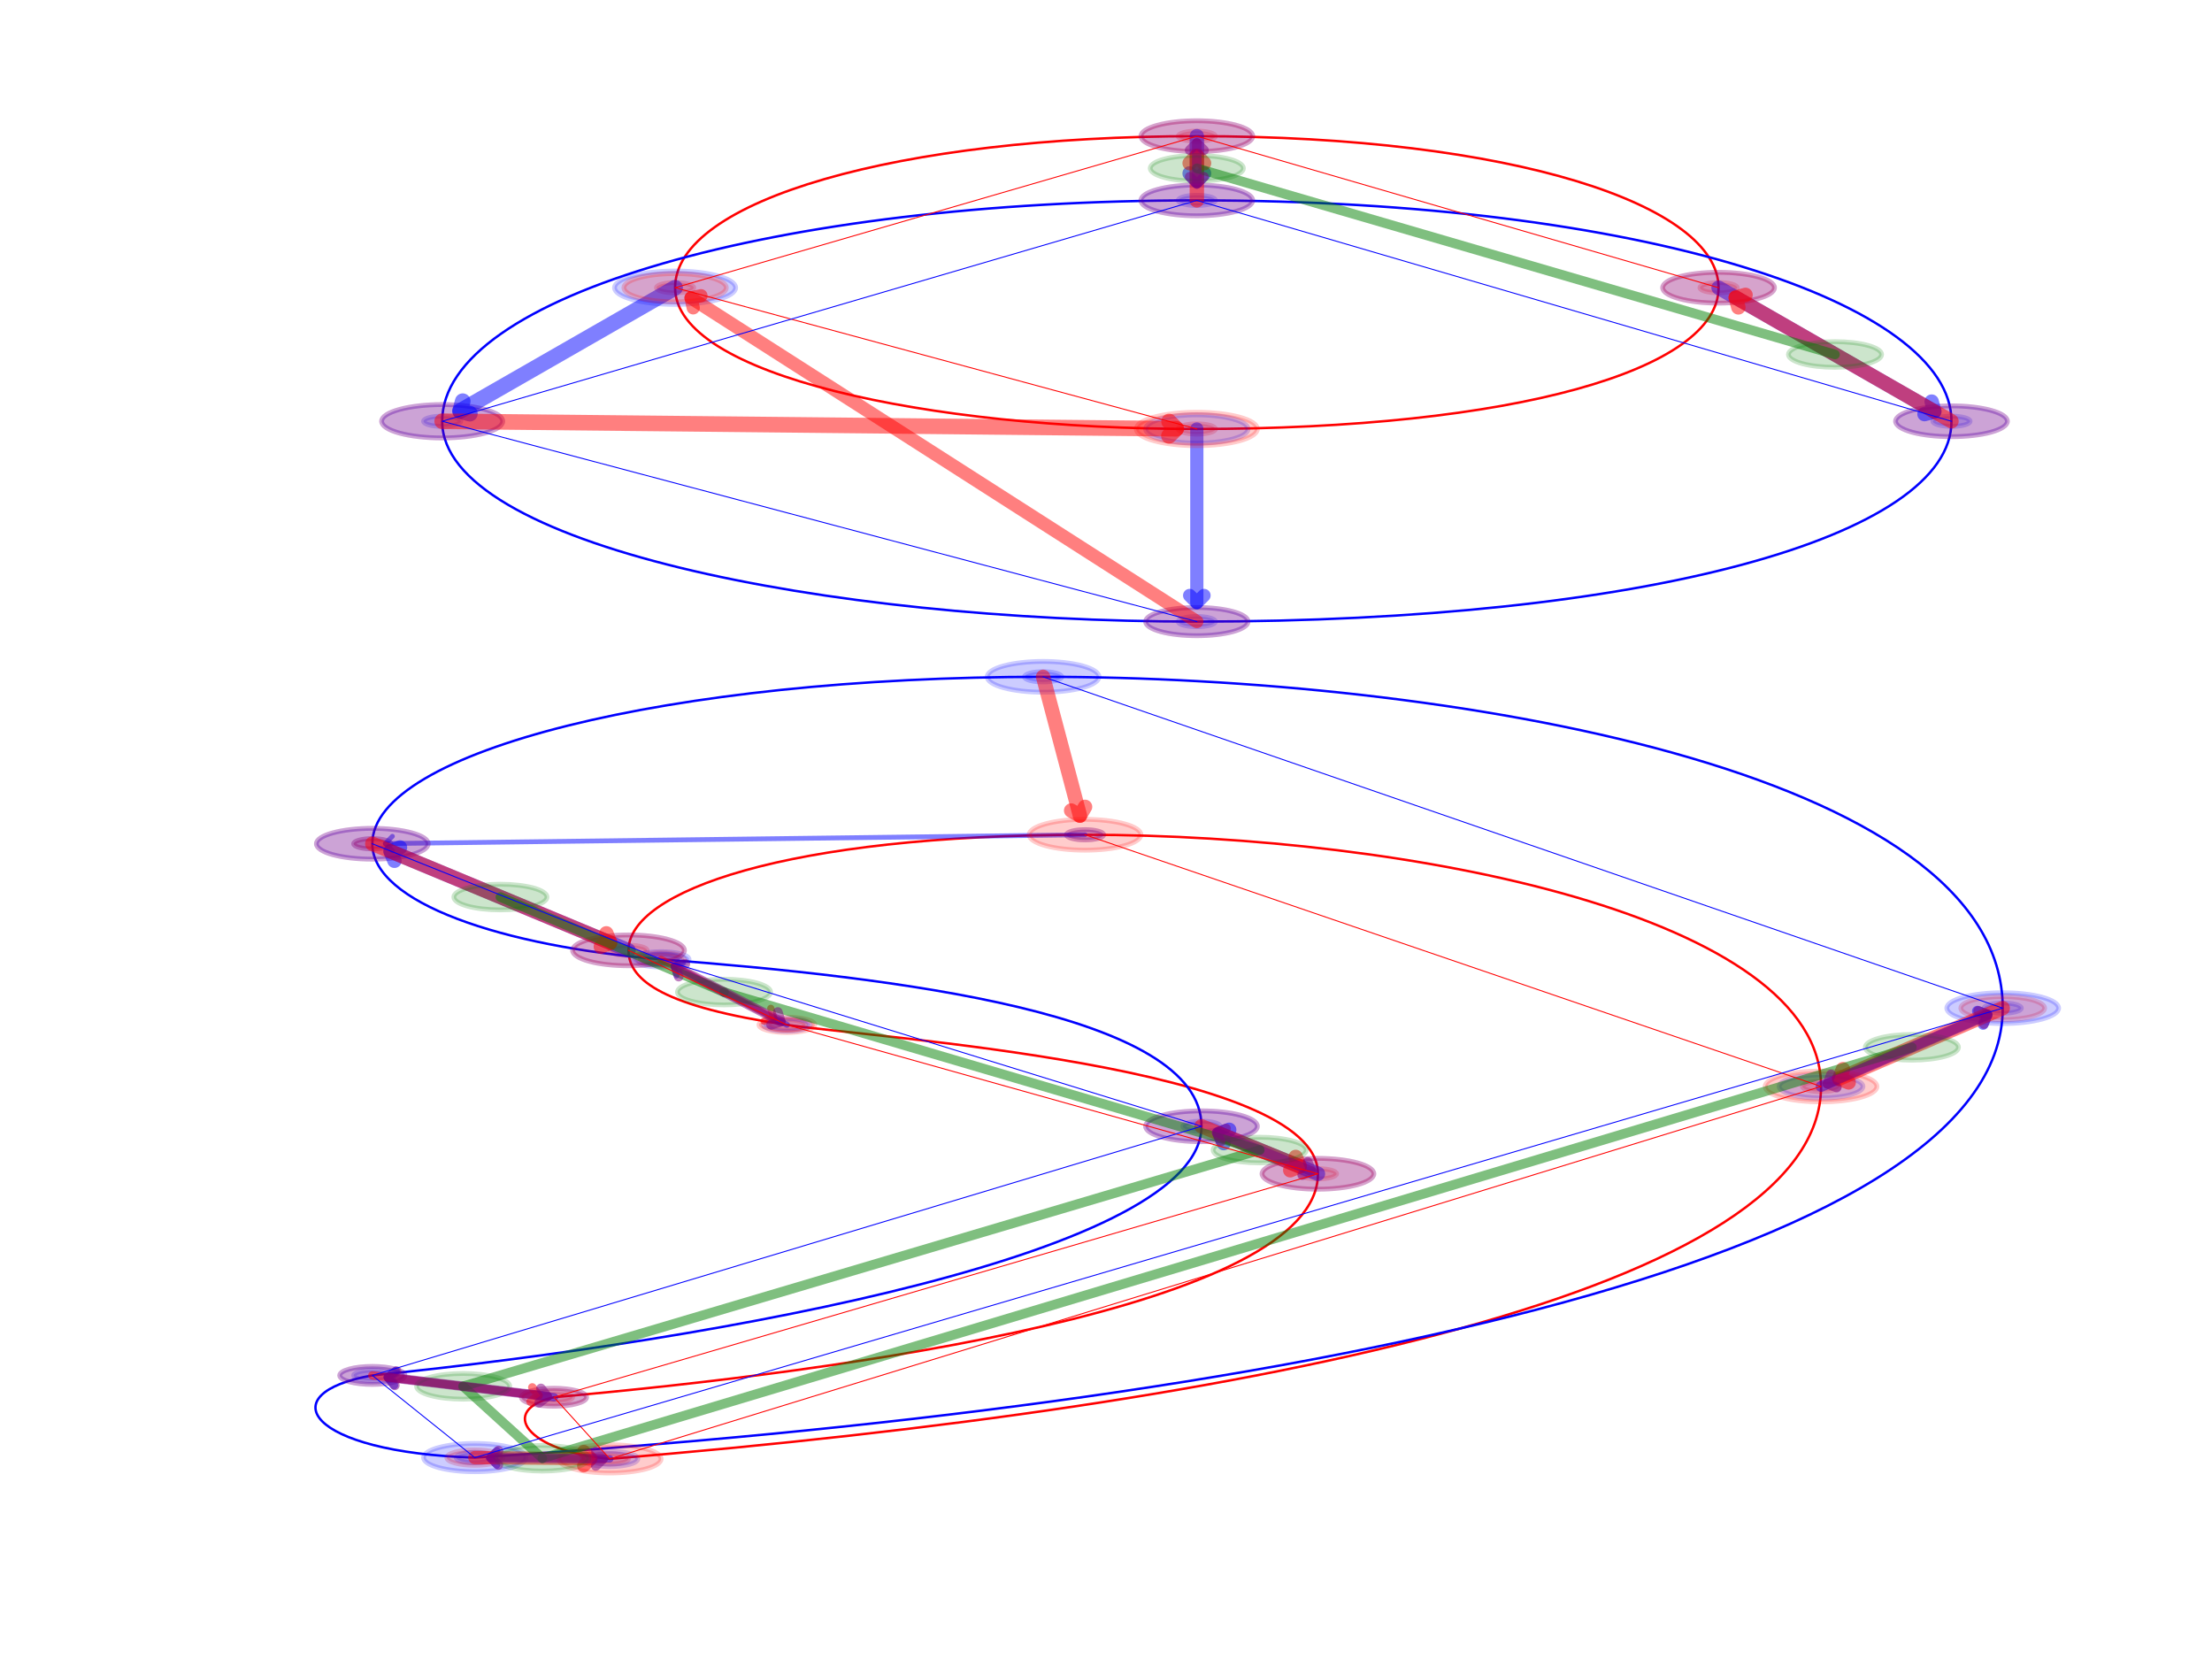 <?xml version="1.0" encoding="utf-8" standalone="no"?>
<!DOCTYPE svg PUBLIC "-//W3C//DTD SVG 1.1//EN"
  "http://www.w3.org/Graphics/SVG/1.1/DTD/svg11.dtd">
<!-- Created with matplotlib (http://matplotlib.org/) -->
<svg height="345.6pt" version="1.1" viewBox="0 0 460.8 345.6" width="460.8pt" xmlns="http://www.w3.org/2000/svg" xmlns:xlink="http://www.w3.org/1999/xlink">
 <defs>
  <style type="text/css">
*{stroke-linecap:butt;stroke-linejoin:round;}
  </style>
 </defs>
 <g id="figure_1">
  <g id="patch_1">
   <path d="M 0 345.6 
L 460.8 345.6 
L 460.8 0 
L 0 0 
z
" style="fill:#ffffff;"/>
  </g>
  <g id="axes_1">
   <g id="patch_2">
    <path clip-path="url(#p48e9688dd1)" d="M 226.031 174.968 
C 227.061 174.968 228.048 174.855 228.776 174.654 
C 229.504 174.454 229.913 174.181 229.913 173.898 
C 229.913 173.614 229.504 173.342 228.776 173.141 
C 228.048 172.94 227.061 172.828 226.031 172.828 
C 225.002 172.828 224.014 172.94 223.286 173.141 
C 222.558 173.342 222.149 173.614 222.149 173.898 
C 222.149 174.181 222.558 174.454 223.286 174.654 
C 224.014 174.855 225.002 174.968 226.031 174.968 
z
" style="fill:#ff0000;opacity:0.2;stroke:#ff0000;stroke-linejoin:miter;"/>
   </g>
   <g id="patch_3">
    <path clip-path="url(#p48e9688dd1)" d="M 379.357 227.401 
C 380.386 227.401 381.374 227.288 382.102 227.088 
C 382.829 226.887 383.238 226.615 383.238 226.331 
C 383.238 226.047 382.829 225.775 382.102 225.574 
C 381.374 225.374 380.386 225.261 379.357 225.261 
C 378.327 225.261 377.34 225.374 376.612 225.574 
C 375.884 225.775 375.475 226.047 375.475 226.331 
C 375.475 226.615 375.884 226.887 376.612 227.088 
C 377.34 227.288 378.327 227.401 379.357 227.401 
z
" style="fill:#ff0000;opacity:0.2;stroke:#ff0000;stroke-linejoin:miter;"/>
   </g>
   <g id="patch_4">
    <path clip-path="url(#p48e9688dd1)" d="M 127.049 304.981 
C 128.078 304.981 129.066 304.869 129.793 304.668 
C 130.521 304.467 130.93 304.195 130.93 303.911 
C 130.93 303.627 130.521 303.355 129.793 303.155 
C 129.066 302.954 128.078 302.841 127.049 302.841 
C 126.019 302.841 125.032 302.954 124.304 303.155 
C 123.576 303.355 123.167 303.627 123.167 303.911 
C 123.167 304.195 123.576 304.467 124.304 304.668 
C 125.032 304.869 126.019 304.981 127.049 304.981 
z
" style="fill:#ff0000;opacity:0.2;stroke:#ff0000;stroke-linejoin:miter;"/>
   </g>
   <g id="patch_5">
    <path clip-path="url(#p48e9688dd1)" d="M 115.404 292.14 
C 116.433 292.14 117.421 292.028 118.148 291.827 
C 118.876 291.626 119.285 291.354 119.285 291.07 
C 119.285 290.787 118.876 290.514 118.148 290.314 
C 117.421 290.113 116.433 290 115.404 290 
C 114.374 290 113.387 290.113 112.659 290.314 
C 111.931 290.514 111.522 290.787 111.522 291.07 
C 111.522 291.354 111.931 291.626 112.659 291.827 
C 113.387 292.028 114.374 292.14 115.404 292.14 
z
" style="fill:#ff0000;opacity:0.2;stroke:#ff0000;stroke-linejoin:miter;"/>
   </g>
   <g id="patch_6">
    <path clip-path="url(#p48e9688dd1)" d="M 274.552 245.592 
C 275.581 245.592 276.569 245.48 277.297 245.279 
C 278.025 245.078 278.434 244.806 278.434 244.522 
C 278.434 244.239 278.025 243.966 277.297 243.766 
C 276.569 243.565 275.581 243.452 274.552 243.452 
C 273.522 243.452 272.535 243.565 271.807 243.766 
C 271.079 243.966 270.67 244.239 270.67 244.522 
C 270.67 244.806 271.079 245.078 271.807 245.279 
C 272.535 245.48 273.522 245.592 274.552 245.592 
z
" style="fill:#ff0000;opacity:0.2;stroke:#ff0000;stroke-linejoin:miter;"/>
   </g>
   <g id="patch_7">
    <path clip-path="url(#p48e9688dd1)" d="M 163.925 214.56 
C 164.954 214.56 165.941 214.448 166.669 214.247 
C 167.397 214.046 167.806 213.774 167.806 213.49 
C 167.806 213.206 167.397 212.934 166.669 212.734 
C 165.941 212.533 164.954 212.42 163.925 212.42 
C 162.895 212.42 161.908 212.533 161.18 212.734 
C 160.452 212.934 160.043 213.206 160.043 213.49 
C 160.043 213.774 160.452 214.046 161.18 214.247 
C 161.908 214.448 162.895 214.56 163.925 214.56 
z
" style="fill:#ff0000;opacity:0.2;stroke:#ff0000;stroke-linejoin:miter;"/>
   </g>
   <g id="patch_8">
    <path clip-path="url(#p48e9688dd1)" d="M 130.93 199.044 
C 131.96 199.044 132.947 198.932 133.675 198.731 
C 134.403 198.53 134.812 198.258 134.812 197.974 
C 134.812 197.69 134.403 197.418 133.675 197.218 
C 132.947 197.017 131.96 196.904 130.93 196.904 
C 129.901 196.904 128.914 197.017 128.186 197.218 
C 127.458 197.418 127.049 197.69 127.049 197.974 
C 127.049 198.258 127.458 198.53 128.186 198.731 
C 128.914 198.932 129.901 199.044 130.93 199.044 
z
" style="fill:#ff0000;opacity:0.2;stroke:#ff0000;stroke-linejoin:miter;"/>
   </g>
   <g id="patch_9">
    <path clip-path="url(#p48e9688dd1)" d="M 217.297 142.063 
C 218.327 142.063 219.314 141.95 220.042 141.75 
C 220.77 141.549 221.179 141.277 221.179 140.993 
C 221.179 140.709 220.77 140.437 220.042 140.236 
C 219.314 140.036 218.327 139.923 217.297 139.923 
C 216.268 139.923 215.281 140.036 214.553 140.236 
C 213.825 140.437 213.416 140.709 213.416 140.993 
C 213.416 141.277 213.825 141.549 214.553 141.75 
C 215.281 141.95 216.268 142.063 217.297 142.063 
z
" style="fill:#0000ff;opacity:0.2;stroke:#0000ff;stroke-linejoin:miter;"/>
   </g>
   <g id="patch_10">
    <path clip-path="url(#p48e9688dd1)" d="M 417.203 211.083 
C 418.232 211.083 419.22 210.97 419.948 210.769 
C 420.676 210.568 421.085 210.296 421.085 210.012 
C 421.085 209.729 420.676 209.457 419.948 209.256 
C 419.22 209.055 418.232 208.942 417.203 208.942 
C 416.174 208.942 415.186 209.055 414.458 209.256 
C 413.73 209.457 413.321 209.729 413.321 210.012 
C 413.321 210.296 413.73 210.568 414.458 210.769 
C 415.186 210.97 416.174 211.083 417.203 211.083 
z
" style="fill:#0000ff;opacity:0.2;stroke:#0000ff;stroke-linejoin:miter;"/>
   </g>
   <g id="patch_11">
    <path clip-path="url(#p48e9688dd1)" d="M 98.907 304.714 
C 99.936 304.714 100.923 304.601 101.651 304.4 
C 102.379 304.2 102.788 303.928 102.788 303.644 
C 102.788 303.36 102.379 303.088 101.651 302.887 
C 100.923 302.686 99.936 302.574 98.907 302.574 
C 97.877 302.574 96.89 302.686 96.162 302.887 
C 95.434 303.088 95.025 303.36 95.025 303.644 
C 95.025 303.928 95.434 304.2 96.162 304.4 
C 96.89 304.601 97.877 304.714 98.907 304.714 
z
" style="fill:#0000ff;opacity:0.2;stroke:#0000ff;stroke-linejoin:miter;"/>
   </g>
   <g id="patch_12">
    <path clip-path="url(#p48e9688dd1)" d="M 77.558 287.593 
C 78.587 287.593 79.574 287.48 80.302 287.279 
C 81.03 287.079 81.439 286.806 81.439 286.523 
C 81.439 286.239 81.03 285.967 80.302 285.766 
C 79.574 285.565 78.587 285.453 77.558 285.453 
C 76.528 285.453 75.541 285.565 74.813 285.766 
C 74.085 285.967 73.676 286.239 73.676 286.523 
C 73.676 286.806 74.085 287.079 74.813 287.279 
C 75.541 287.48 76.528 287.593 77.558 287.593 
z
" style="fill:#0000ff;opacity:0.2;stroke:#0000ff;stroke-linejoin:miter;"/>
   </g>
   <g id="patch_13">
    <path clip-path="url(#p48e9688dd1)" d="M 250.292 235.694 
C 251.321 235.694 252.308 235.581 253.036 235.381 
C 253.764 235.18 254.173 234.908 254.173 234.624 
C 254.173 234.34 253.764 234.068 253.036 233.867 
C 252.308 233.667 251.321 233.554 250.292 233.554 
C 249.262 233.554 248.275 233.667 247.547 233.867 
C 246.819 234.068 246.41 234.34 246.41 234.624 
C 246.41 234.908 246.819 235.18 247.547 235.381 
C 248.275 235.581 249.262 235.694 250.292 235.694 
z
" style="fill:#0000ff;opacity:0.2;stroke:#0000ff;stroke-linejoin:miter;"/>
   </g>
   <g id="patch_14">
    <path clip-path="url(#p48e9688dd1)" d="M 137.723 200.917 
C 138.753 200.917 139.74 200.804 140.468 200.603 
C 141.196 200.403 141.605 200.131 141.605 199.847 
C 141.605 199.563 141.196 199.291 140.468 199.09 
C 139.74 198.889 138.753 198.777 137.723 198.777 
C 136.694 198.777 135.706 198.889 134.979 199.09 
C 134.251 199.291 133.842 199.563 133.842 199.847 
C 133.842 200.131 134.251 200.403 134.979 200.603 
C 135.706 200.804 136.694 200.917 137.723 200.917 
z
" style="fill:#0000ff;opacity:0.2;stroke:#0000ff;stroke-linejoin:miter;"/>
   </g>
   <g id="patch_15">
    <path clip-path="url(#p48e9688dd1)" d="M 77.558 176.84 
C 78.587 176.84 79.574 176.728 80.302 176.527 
C 81.03 176.326 81.439 176.054 81.439 175.77 
C 81.439 175.486 81.03 175.214 80.302 175.014 
C 79.574 174.813 78.587 174.7 77.558 174.7 
C 76.528 174.7 75.541 174.813 74.813 175.014 
C 74.085 175.214 73.676 175.486 73.676 175.77 
C 73.676 176.054 74.085 176.326 74.813 176.527 
C 75.541 176.728 76.528 176.84 77.558 176.84 
z
" style="fill:#0000ff;opacity:0.2;stroke:#0000ff;stroke-linejoin:miter;"/>
   </g>
   <g id="patch_16">
    <path clip-path="url(#p48e9688dd1)" d="M 226.031 173.898 
C 293.96 173.898 379.357 191.019 379.357 226.331 
C 379.357 268.599 262.907 292.675 127.049 303.911 
C 109.581 302.306 103.759 293.746 115.404 291.07 
C 175.569 285.72 274.552 272.344 274.552 244.522 
C 274.552 222.051 181.392 216.165 163.925 213.49 
C 138.694 209.745 130.93 204.395 130.93 197.974 
C 130.93 185.668 163.925 173.898 226.031 173.898 
" style="fill:none;stroke:#ff0000;stroke-linejoin:miter;stroke-width:0.5;"/>
   </g>
   <g id="patch_17">
    <path clip-path="url(#p48e9688dd1)" d="M 217.297 140.993 
C 300.753 140.993 417.203 160.254 417.203 210.012 
C 417.203 262.981 265.818 292.943 98.907 303.644 
C 63.972 302.574 56.208 290.268 77.558 286.523 
C 151.309 279.032 250.292 260.841 250.292 234.624 
C 250.292 211.083 186.244 203.592 137.723 199.847 
C 104.729 197.172 77.558 188.076 77.558 175.77 
C 77.558 156.509 139.664 140.993 217.297 140.993 
" style="fill:none;stroke:#0000ff;stroke-linejoin:miter;stroke-width:0.5;"/>
   </g>
   <g id="patch_18">
    <path clip-path="url(#p48e9688dd1)" d="M 226.031 174.968 
C 227.061 174.968 228.048 174.855 228.776 174.654 
C 229.504 174.454 229.913 174.181 229.913 173.898 
C 229.913 173.614 229.504 173.342 228.776 173.141 
C 228.048 172.94 227.061 172.828 226.031 172.828 
C 225.002 172.828 224.014 172.94 223.286 173.141 
C 222.558 173.342 222.149 173.614 222.149 173.898 
C 222.149 174.181 222.558 174.454 223.286 174.654 
C 224.014 174.855 225.002 174.968 226.031 174.968 
z
" style="fill:#0000ff;opacity:0.2;stroke:#0000ff;stroke-linejoin:miter;"/>
   </g>
   <g id="patch_19">
    <path clip-path="url(#p48e9688dd1)" d="M 77.558 176.84 
C 78.587 176.84 79.574 176.728 80.302 176.527 
C 81.03 176.326 81.439 176.054 81.439 175.77 
C 81.439 175.486 81.03 175.214 80.302 175.014 
C 79.574 174.813 78.587 174.7 77.558 174.7 
C 76.528 174.7 75.541 174.813 74.813 175.014 
C 74.085 175.214 73.676 175.486 73.676 175.77 
C 73.676 176.054 74.085 176.326 74.813 176.527 
C 75.541 176.728 76.528 176.84 77.558 176.84 
z
" style="fill:#ff0000;opacity:0.2;stroke:#ff0000;stroke-linejoin:miter;"/>
   </g>
   <g id="patch_20">
    <path d="M 226.031 173.898 
Q 152.793 174.821 80.263 175.736 
" style="fill:none;opacity:0.5;stroke:#0000ff;stroke-linecap:round;"/>
    <path d="M 81.782 177.217 
L 80.263 175.736 
L 81.744 174.217 
" style="fill:none;opacity:0.5;stroke:#0000ff;stroke-linecap:round;"/>
   </g>
   <g id="patch_21">
    <path clip-path="url(#p48e9688dd1)" d="M 379.357 228.739 
C 381.673 228.739 383.895 228.485 385.533 228.034 
C 387.17 227.582 388.091 226.97 388.091 226.331 
C 388.091 225.693 387.17 225.08 385.533 224.629 
C 383.895 224.177 381.673 223.923 379.357 223.923 
C 377.041 223.923 374.819 224.177 373.181 224.629 
C 371.543 225.08 370.623 225.693 370.623 226.331 
C 370.623 226.97 371.543 227.582 373.181 228.034 
C 374.819 228.485 377.041 228.739 379.357 228.739 
z
" style="fill:#0000ff;opacity:0.2;stroke:#0000ff;stroke-linejoin:miter;"/>
   </g>
   <g id="patch_22">
    <path clip-path="url(#p48e9688dd1)" d="M 417.203 212.42 
C 419.519 212.42 421.741 212.166 423.379 211.715 
C 425.017 211.263 425.937 210.651 425.937 210.012 
C 425.937 209.374 425.017 208.762 423.379 208.31 
C 421.741 207.859 419.519 207.605 417.203 207.605 
C 414.887 207.605 412.665 207.859 411.027 208.31 
C 409.39 208.762 408.469 209.374 408.469 210.012 
C 408.469 210.651 409.39 211.263 411.027 211.715 
C 412.665 212.166 414.887 212.42 417.203 212.42 
z
" style="fill:#ff0000;opacity:0.2;stroke:#ff0000;stroke-linejoin:miter;"/>
   </g>
   <g id="patch_23">
    <path d="M 379.357 226.331 
Q 397.362 218.568 413.906 211.434 
" style="fill:none;opacity:0.5;stroke:#0000ff;stroke-linecap:round;stroke-width:2.25;"/>
    <path d="M 411.934 210.651 
L 413.906 211.434 
L 413.122 213.406 
" style="fill:none;opacity:0.5;stroke:#0000ff;stroke-linecap:round;stroke-width:2.25;"/>
   </g>
   <g id="patch_24">
    <path clip-path="url(#p48e9688dd1)" d="M 127.049 305.516 
C 128.593 305.516 130.074 305.347 131.166 305.046 
C 132.258 304.745 132.871 304.337 132.871 303.911 
C 132.871 303.486 132.258 303.077 131.166 302.776 
C 130.074 302.475 128.593 302.306 127.049 302.306 
C 125.505 302.306 124.023 302.475 122.932 302.776 
C 121.84 303.077 121.226 303.486 121.226 303.911 
C 121.226 304.337 121.84 304.745 122.932 305.046 
C 124.023 305.347 125.505 305.516 127.049 305.516 
z
" style="fill:#0000ff;opacity:0.2;stroke:#0000ff;stroke-linejoin:miter;"/>
   </g>
   <g id="patch_25">
    <path clip-path="url(#p48e9688dd1)" d="M 98.907 305.249 
C 100.451 305.249 101.932 305.08 103.024 304.779 
C 104.116 304.478 104.729 304.069 104.729 303.644 
C 104.729 303.218 104.116 302.81 103.024 302.509 
C 101.932 302.208 100.451 302.039 98.907 302.039 
C 97.363 302.039 95.881 302.208 94.79 302.509 
C 93.698 302.81 93.084 303.218 93.084 303.644 
C 93.084 304.069 93.698 304.478 94.79 304.779 
C 95.881 305.08 97.363 305.249 98.907 305.249 
z
" style="fill:#ff0000;opacity:0.2;stroke:#ff0000;stroke-linejoin:miter;"/>
   </g>
   <g id="patch_26">
    <path d="M 127.049 303.911 
Q 113.979 303.787 101.97 303.673 
" style="fill:none;opacity:0.5;stroke:#0000ff;stroke-linecap:round;stroke-width:1.5;"/>
    <path d="M 103.456 305.187 
L 101.97 303.673 
L 103.484 302.187 
" style="fill:none;opacity:0.5;stroke:#0000ff;stroke-linecap:round;stroke-width:1.5;"/>
   </g>
   <g id="patch_27">
    <path clip-path="url(#p48e9688dd1)" d="M 115.404 292.943 
C 117.205 292.943 118.933 292.746 120.207 292.395 
C 121.481 292.043 122.197 291.567 122.197 291.07 
C 122.197 290.574 121.481 290.097 120.207 289.746 
C 118.933 289.395 117.205 289.198 115.404 289.198 
C 113.602 289.198 111.874 289.395 110.6 289.746 
C 109.327 290.097 108.611 290.574 108.611 291.07 
C 108.611 291.567 109.327 292.043 110.6 292.395 
C 111.874 292.746 113.602 292.943 115.404 292.943 
z
" style="fill:#0000ff;opacity:0.2;stroke:#0000ff;stroke-linejoin:miter;"/>
   </g>
   <g id="patch_28">
    <path clip-path="url(#p48e9688dd1)" d="M 77.558 288.395 
C 79.359 288.395 81.087 288.198 82.361 287.847 
C 83.635 287.496 84.35 287.019 84.35 286.523 
C 84.35 286.026 83.635 285.55 82.361 285.198 
C 81.087 284.847 79.359 284.65 77.558 284.65 
C 75.756 284.65 74.028 284.847 72.754 285.198 
C 71.48 285.55 70.765 286.026 70.765 286.523 
C 70.765 287.019 71.48 287.496 72.754 287.847 
C 74.028 288.198 75.756 288.395 77.558 288.395 
z
" style="fill:#ff0000;opacity:0.2;stroke:#ff0000;stroke-linejoin:miter;"/>
   </g>
   <g id="patch_29">
    <path d="M 115.404 291.07 
Q 97.472 288.916 80.768 286.908 
" style="fill:none;opacity:0.5;stroke:#0000ff;stroke-linecap:round;stroke-width:1.75;"/>
    <path d="M 82.078 288.577 
L 80.768 286.908 
L 82.436 285.598 
" style="fill:none;opacity:0.5;stroke:#0000ff;stroke-linecap:round;stroke-width:1.75;"/>
   </g>
   <g id="patch_30">
    <path clip-path="url(#p48e9688dd1)" d="M 274.552 247.733 
C 277.64 247.733 280.602 247.394 282.786 246.792 
C 284.97 246.19 286.197 245.374 286.197 244.522 
C 286.197 243.671 284.97 242.854 282.786 242.252 
C 280.602 241.65 277.64 241.312 274.552 241.312 
C 271.464 241.312 268.501 241.65 266.318 242.252 
C 264.134 242.854 262.907 243.671 262.907 244.522 
C 262.907 245.374 264.134 246.19 266.318 246.792 
C 268.501 247.394 271.464 247.733 274.552 247.733 
z
" style="fill:#0000ff;opacity:0.2;stroke:#0000ff;stroke-linejoin:miter;"/>
   </g>
   <g id="patch_31">
    <path clip-path="url(#p48e9688dd1)" d="M 250.292 237.834 
C 253.38 237.834 256.342 237.496 258.526 236.894 
C 260.71 236.292 261.937 235.475 261.937 234.624 
C 261.937 233.773 260.71 232.956 258.526 232.354 
C 256.342 231.752 253.38 231.414 250.292 231.414 
C 247.203 231.414 244.241 231.752 242.057 232.354 
C 239.874 232.956 238.647 233.773 238.647 234.624 
C 238.647 235.475 239.874 236.292 242.057 236.894 
C 244.241 237.496 247.203 237.834 250.292 237.834 
z
" style="fill:#ff0000;opacity:0.2;stroke:#ff0000;stroke-linejoin:miter;"/>
   </g>
   <g id="patch_32">
    <path d="M 274.552 244.522 
Q 263.347 239.951 254.107 236.181 
" style="fill:none;opacity:0.5;stroke:#0000ff;stroke-linecap:round;stroke-width:3;"/>
    <path d="M 254.929 238.136 
L 254.107 236.181 
L 256.062 235.358 
" style="fill:none;opacity:0.5;stroke:#0000ff;stroke-linecap:round;stroke-width:3;"/>
   </g>
   <g id="patch_33">
    <path clip-path="url(#p48e9688dd1)" d="M 163.925 214.828 
C 165.211 214.828 166.446 214.687 167.355 214.436 
C 168.265 214.185 168.777 213.845 168.777 213.49 
C 168.777 213.135 168.265 212.795 167.355 212.544 
C 166.446 212.294 165.211 212.153 163.925 212.153 
C 162.638 212.153 161.403 212.294 160.494 212.544 
C 159.584 212.795 159.072 213.135 159.072 213.49 
C 159.072 213.845 159.584 214.185 160.494 214.436 
C 161.403 214.687 162.638 214.828 163.925 214.828 
z
" style="fill:#0000ff;opacity:0.2;stroke:#0000ff;stroke-linejoin:miter;"/>
   </g>
   <g id="patch_34">
    <path clip-path="url(#p48e9688dd1)" d="M 137.723 201.184 
C 139.01 201.184 140.244 201.043 141.154 200.793 
C 142.064 200.542 142.575 200.202 142.575 199.847 
C 142.575 199.492 142.064 199.152 141.154 198.901 
C 140.244 198.65 139.01 198.509 137.723 198.509 
C 136.436 198.509 135.202 198.65 134.292 198.901 
C 133.382 199.152 132.871 199.492 132.871 199.847 
C 132.871 200.202 133.382 200.542 134.292 200.793 
C 135.202 201.043 136.436 201.184 137.723 201.184 
z
" style="fill:#ff0000;opacity:0.2;stroke:#ff0000;stroke-linejoin:miter;"/>
   </g>
   <g id="patch_35">
    <path d="M 163.925 213.49 
Q 151.711 207.131 140.282 201.179 
" style="fill:none;opacity:0.5;stroke:#0000ff;stroke-linecap:round;stroke-width:1.25;"/>
    <path d="M 140.92 203.203 
L 140.282 201.179 
L 142.306 200.542 
" style="fill:none;opacity:0.5;stroke:#0000ff;stroke-linecap:round;stroke-width:1.25;"/>
   </g>
   <g id="patch_36">
    <path clip-path="url(#p48e9688dd1)" d="M 130.93 201.184 
C 134.019 201.184 136.981 200.846 139.165 200.244 
C 141.348 199.642 142.575 198.826 142.575 197.974 
C 142.575 197.123 141.348 196.306 139.165 195.704 
C 136.981 195.102 134.019 194.764 130.93 194.764 
C 127.842 194.764 124.88 195.102 122.696 195.704 
C 120.512 196.306 119.285 197.123 119.285 197.974 
C 119.285 198.826 120.512 199.642 122.696 200.244 
C 124.88 200.846 127.842 201.184 130.93 201.184 
z
" style="fill:#0000ff;opacity:0.2;stroke:#0000ff;stroke-linejoin:miter;"/>
   </g>
   <g id="patch_37">
    <path clip-path="url(#p48e9688dd1)" d="M 77.558 178.98 
C 80.646 178.98 83.608 178.642 85.792 178.04 
C 87.976 177.438 89.202 176.622 89.202 175.77 
C 89.202 174.919 87.976 174.102 85.792 173.5 
C 83.608 172.898 80.646 172.56 77.558 172.56 
C 74.469 172.56 71.507 172.898 69.323 173.5 
C 67.14 174.102 65.913 174.919 65.913 175.77 
C 65.913 176.622 67.14 177.438 69.323 178.04 
C 71.507 178.642 74.469 178.98 77.558 178.98 
z
" style="fill:#ff0000;opacity:0.2;stroke:#ff0000;stroke-linejoin:miter;"/>
   </g>
   <g id="patch_38">
    <path d="M 130.93 197.974 
Q 105.167 187.256 81.363 177.353 
" style="fill:none;opacity:0.5;stroke:#0000ff;stroke-linecap:round;stroke-width:3;"/>
    <path d="M 82.172 179.315 
L 81.363 177.353 
L 83.324 176.545 
" style="fill:none;opacity:0.5;stroke:#0000ff;stroke-linecap:round;stroke-width:3;"/>
   </g>
   <g id="patch_39">
    <path clip-path="url(#p48e9688dd1)" d="M 217.297 144.203 
C 220.386 144.203 223.348 143.865 225.532 143.263 
C 227.715 142.661 228.942 141.844 228.942 140.993 
C 228.942 140.142 227.715 139.325 225.532 138.723 
C 223.348 138.121 220.386 137.783 217.297 137.783 
C 214.209 137.783 211.247 138.121 209.063 138.723 
C 206.879 139.325 205.652 140.142 205.652 140.993 
C 205.652 141.844 206.879 142.661 209.063 143.263 
C 211.247 143.865 214.209 144.203 217.297 144.203 
z
" style="fill:#0000ff;opacity:0.2;stroke:#0000ff;stroke-linejoin:miter;"/>
   </g>
   <g id="patch_40">
    <path clip-path="url(#p48e9688dd1)" d="M 226.031 177.108 
C 229.119 177.108 232.082 176.77 234.265 176.168 
C 236.449 175.566 237.676 174.749 237.676 173.898 
C 237.676 173.046 236.449 172.23 234.265 171.628 
C 232.082 171.026 229.119 170.687 226.031 170.687 
C 222.943 170.687 219.981 171.026 217.797 171.628 
C 215.613 172.23 214.386 173.046 214.386 173.898 
C 214.386 174.749 215.613 175.566 217.797 176.168 
C 219.981 176.77 222.943 177.108 226.031 177.108 
z
" style="fill:#ff0000;opacity:0.2;stroke:#ff0000;stroke-linejoin:miter;"/>
   </g>
   <g id="patch_41">
    <path d="M 217.297 140.993 
Q 221.408 156.479 224.974 169.915 
" style="fill:none;opacity:0.5;stroke:#ff0000;stroke-linecap:round;stroke-width:3;"/>
    <path d="M 226.039 168.081 
L 224.974 169.915 
L 223.139 168.85 
" style="fill:none;opacity:0.5;stroke:#ff0000;stroke-linecap:round;stroke-width:3;"/>
   </g>
   <g id="patch_42">
    <path clip-path="url(#p48e9688dd1)" d="M 417.203 213.223 
C 420.291 213.223 423.254 212.884 425.437 212.282 
C 427.621 211.68 428.848 210.864 428.848 210.012 
C 428.848 209.161 427.621 208.345 425.437 207.743 
C 423.254 207.141 420.291 206.802 417.203 206.802 
C 414.115 206.802 411.153 207.141 408.969 207.743 
C 406.785 208.345 405.558 209.161 405.558 210.012 
C 405.558 210.864 406.785 211.68 408.969 212.282 
C 411.153 212.884 414.115 213.223 417.203 213.223 
z
" style="fill:#0000ff;opacity:0.2;stroke:#0000ff;stroke-linejoin:miter;"/>
   </g>
   <g id="patch_43">
    <path clip-path="url(#p48e9688dd1)" d="M 379.357 229.541 
C 382.445 229.541 385.407 229.203 387.591 228.601 
C 389.775 227.999 391.002 227.182 391.002 226.331 
C 391.002 225.48 389.775 224.663 387.591 224.061 
C 385.407 223.459 382.445 223.121 379.357 223.121 
C 376.269 223.121 373.306 223.459 371.123 224.061 
C 368.939 224.663 367.712 225.48 367.712 226.331 
C 367.712 227.182 368.939 227.999 371.123 228.601 
C 373.306 229.203 376.269 229.541 379.357 229.541 
z
" style="fill:#ff0000;opacity:0.2;stroke:#ff0000;stroke-linejoin:miter;"/>
   </g>
   <g id="patch_44">
    <path d="M 417.203 210.012 
Q 399.198 217.776 383.141 224.699 
" style="fill:none;opacity:0.5;stroke:#ff0000;stroke-linecap:round;stroke-width:3;"/>
    <path d="M 385.113 225.483 
L 383.141 224.699 
L 383.925 222.728 
" style="fill:none;opacity:0.5;stroke:#ff0000;stroke-linecap:round;stroke-width:3;"/>
   </g>
   <g id="patch_45">
    <path clip-path="url(#p48e9688dd1)" d="M 98.907 306.586 
C 101.738 306.586 104.453 306.276 106.455 305.725 
C 108.456 305.173 109.581 304.424 109.581 303.644 
C 109.581 302.863 108.456 302.115 106.455 301.563 
C 104.453 301.011 101.738 300.701 98.907 300.701 
C 96.076 300.701 93.36 301.011 91.359 301.563 
C 89.357 302.115 88.232 302.863 88.232 303.644 
C 88.232 304.424 89.357 305.173 91.359 305.725 
C 93.36 306.276 96.076 306.586 98.907 306.586 
z
" style="fill:#0000ff;opacity:0.2;stroke:#0000ff;stroke-linejoin:miter;"/>
   </g>
   <g id="patch_46">
    <path clip-path="url(#p48e9688dd1)" d="M 127.049 306.854 
C 129.88 306.854 132.595 306.544 134.597 305.992 
C 136.599 305.44 137.723 304.692 137.723 303.911 
C 137.723 303.131 136.599 302.382 134.597 301.83 
C 132.595 301.279 129.88 300.969 127.049 300.969 
C 124.218 300.969 121.502 301.279 119.501 301.83 
C 117.499 302.382 116.374 303.131 116.374 303.911 
C 116.374 304.692 117.499 305.44 119.501 305.992 
C 121.502 306.544 124.218 306.854 127.049 306.854 
z
" style="fill:#ff0000;opacity:0.2;stroke:#ff0000;stroke-linejoin:miter;"/>
   </g>
   <g id="patch_47">
    <path d="M 98.907 303.644 
Q 111.976 303.768 123.101 303.874 
" style="fill:none;opacity:0.5;stroke:#ff0000;stroke-linecap:round;stroke-width:2.75;"/>
    <path d="M 121.616 302.36 
L 123.101 303.874 
L 121.587 305.359 
" style="fill:none;opacity:0.5;stroke:#ff0000;stroke-linecap:round;stroke-width:2.75;"/>
   </g>
   <g id="patch_48">
    <path clip-path="url(#p48e9688dd1)" d="M 77.558 288.395 
C 79.359 288.395 81.087 288.198 82.361 287.847 
C 83.635 287.496 84.35 287.019 84.35 286.523 
C 84.35 286.026 83.635 285.55 82.361 285.198 
C 81.087 284.847 79.359 284.65 77.558 284.65 
C 75.756 284.65 74.028 284.847 72.754 285.198 
C 71.48 285.55 70.765 286.026 70.765 286.523 
C 70.765 287.019 71.48 287.496 72.754 287.847 
C 74.028 288.198 75.756 288.395 77.558 288.395 
z
" style="fill:#0000ff;opacity:0.2;stroke:#0000ff;stroke-linejoin:miter;"/>
   </g>
   <g id="patch_49">
    <path clip-path="url(#p48e9688dd1)" d="M 115.404 292.943 
C 117.205 292.943 118.933 292.746 120.207 292.395 
C 121.481 292.043 122.197 291.567 122.197 291.07 
C 122.197 290.574 121.481 290.097 120.207 289.746 
C 118.933 289.395 117.205 289.198 115.404 289.198 
C 113.602 289.198 111.874 289.395 110.6 289.746 
C 109.327 290.097 108.611 290.574 108.611 291.07 
C 108.611 291.567 109.327 292.043 110.6 292.395 
C 111.874 292.746 113.602 292.943 115.404 292.943 
z
" style="fill:#ff0000;opacity:0.2;stroke:#ff0000;stroke-linejoin:miter;"/>
   </g>
   <g id="patch_50">
    <path d="M 77.558 286.523 
Q 95.49 288.677 112.193 290.685 
" style="fill:none;opacity:0.5;stroke:#ff0000;stroke-linecap:round;stroke-width:1.75;"/>
    <path d="M 110.883 289.016 
L 112.193 290.685 
L 110.525 291.995 
" style="fill:none;opacity:0.5;stroke:#ff0000;stroke-linecap:round;stroke-width:1.75;"/>
   </g>
   <g id="patch_51">
    <path clip-path="url(#p48e9688dd1)" d="M 250.292 237.834 
C 253.38 237.834 256.342 237.496 258.526 236.894 
C 260.71 236.292 261.937 235.475 261.937 234.624 
C 261.937 233.773 260.71 232.956 258.526 232.354 
C 256.342 231.752 253.38 231.414 250.292 231.414 
C 247.203 231.414 244.241 231.752 242.057 232.354 
C 239.874 232.956 238.647 233.773 238.647 234.624 
C 238.647 235.475 239.874 236.292 242.057 236.894 
C 244.241 237.496 247.203 237.834 250.292 237.834 
z
" style="fill:#0000ff;opacity:0.2;stroke:#0000ff;stroke-linejoin:miter;"/>
   </g>
   <g id="patch_52">
    <path clip-path="url(#p48e9688dd1)" d="M 274.552 247.733 
C 277.64 247.733 280.602 247.394 282.786 246.792 
C 284.97 246.19 286.197 245.374 286.197 244.522 
C 286.197 243.671 284.97 242.854 282.786 242.252 
C 280.602 241.65 277.64 241.312 274.552 241.312 
C 271.464 241.312 268.501 241.65 266.318 242.252 
C 264.134 242.854 262.907 243.671 262.907 244.522 
C 262.907 245.374 264.134 246.19 266.318 246.792 
C 268.501 247.394 271.464 247.733 274.552 247.733 
z
" style="fill:#ff0000;opacity:0.2;stroke:#ff0000;stroke-linejoin:miter;"/>
   </g>
   <g id="patch_53">
    <path d="M 250.292 234.624 
Q 261.496 239.196 270.737 242.966 
" style="fill:none;opacity:0.5;stroke:#ff0000;stroke-linecap:round;stroke-width:3;"/>
    <path d="M 269.915 241.01 
L 270.737 242.966 
L 268.781 243.788 
" style="fill:none;opacity:0.5;stroke:#ff0000;stroke-linecap:round;stroke-width:3;"/>
   </g>
   <g id="patch_54">
    <path clip-path="url(#p48e9688dd1)" d="M 137.723 201.452 
C 139.267 201.452 140.749 201.283 141.84 200.982 
C 142.932 200.681 143.546 200.272 143.546 199.847 
C 143.546 199.421 142.932 199.013 141.84 198.712 
C 140.749 198.411 139.267 198.242 137.723 198.242 
C 136.179 198.242 134.698 198.411 133.606 198.712 
C 132.514 199.013 131.901 199.421 131.901 199.847 
C 131.901 200.272 132.514 200.681 133.606 200.982 
C 134.698 201.283 136.179 201.452 137.723 201.452 
z
" style="fill:#0000ff;opacity:0.2;stroke:#0000ff;stroke-linejoin:miter;"/>
   </g>
   <g id="patch_55">
    <path clip-path="url(#p48e9688dd1)" d="M 163.925 215.095 
C 165.469 215.095 166.95 214.926 168.042 214.625 
C 169.134 214.324 169.747 213.916 169.747 213.49 
C 169.747 213.065 169.134 212.656 168.042 212.355 
C 166.95 212.054 165.469 211.885 163.925 211.885 
C 162.38 211.885 160.899 212.054 159.807 212.355 
C 158.716 212.656 158.102 213.065 158.102 213.49 
C 158.102 213.916 158.716 214.324 159.807 214.625 
C 160.899 214.926 162.38 215.095 163.925 215.095 
z
" style="fill:#ff0000;opacity:0.2;stroke:#ff0000;stroke-linejoin:miter;"/>
   </g>
   <g id="patch_56">
    <path d="M 137.723 199.847 
Q 149.936 206.206 161.209 212.076 
" style="fill:none;opacity:0.5;stroke:#ff0000;stroke-linecap:round;stroke-width:1.5;"/>
    <path d="M 160.571 210.053 
L 161.209 212.076 
L 159.185 212.714 
" style="fill:none;opacity:0.5;stroke:#ff0000;stroke-linecap:round;stroke-width:1.5;"/>
   </g>
   <g id="patch_57">
    <path clip-path="url(#p48e9688dd1)" d="M 77.558 178.98 
C 80.646 178.98 83.608 178.642 85.792 178.04 
C 87.976 177.438 89.202 176.622 89.202 175.77 
C 89.202 174.919 87.976 174.102 85.792 173.5 
C 83.608 172.898 80.646 172.56 77.558 172.56 
C 74.469 172.56 71.507 172.898 69.323 173.5 
C 67.14 174.102 65.913 174.919 65.913 175.77 
C 65.913 176.622 67.14 177.438 69.323 178.04 
C 71.507 178.642 74.469 178.98 77.558 178.98 
z
" style="fill:#0000ff;opacity:0.2;stroke:#0000ff;stroke-linejoin:miter;"/>
   </g>
   <g id="patch_58">
    <path clip-path="url(#p48e9688dd1)" d="M 130.93 201.184 
C 134.019 201.184 136.981 200.846 139.165 200.244 
C 141.348 199.642 142.575 198.826 142.575 197.974 
C 142.575 197.123 141.348 196.306 139.165 195.704 
C 136.981 195.102 134.019 194.764 130.93 194.764 
C 127.842 194.764 124.88 195.102 122.696 195.704 
C 120.512 196.306 119.285 197.123 119.285 197.974 
C 119.285 198.826 120.512 199.642 122.696 200.244 
C 124.88 200.846 127.842 201.184 130.93 201.184 
z
" style="fill:#ff0000;opacity:0.2;stroke:#ff0000;stroke-linejoin:miter;"/>
   </g>
   <g id="patch_59">
    <path d="M 77.558 175.77 
Q 103.32 186.488 127.125 196.391 
" style="fill:none;opacity:0.5;stroke:#ff0000;stroke-linecap:round;stroke-width:3;"/>
    <path d="M 126.316 194.43 
L 127.125 196.391 
L 125.164 197.2 
" style="fill:none;opacity:0.5;stroke:#ff0000;stroke-linecap:round;stroke-width:3;"/>
   </g>
   <g id="patch_60">
    <path clip-path="url(#p48e9688dd1)" d="M 398.28 220.847 
C 400.853 220.847 403.322 220.565 405.142 220.063 
C 406.962 219.562 407.984 218.881 407.984 218.172 
C 407.984 217.462 406.962 216.782 405.142 216.28 
C 403.322 215.778 400.853 215.497 398.28 215.497 
C 395.706 215.497 393.238 215.778 391.418 216.28 
C 389.598 216.782 388.576 217.462 388.576 218.172 
C 388.576 218.881 389.598 219.562 391.418 220.063 
C 393.238 220.565 395.706 220.847 398.28 220.847 
z
" style="fill:#008000;opacity:0.2;stroke:#008000;stroke-linejoin:miter;"/>
   </g>
   <g id="patch_61">
    <path clip-path="url(#p48e9688dd1)" d="M 112.978 306.453 
C 115.551 306.453 118.02 306.171 119.84 305.669 
C 121.659 305.167 122.682 304.487 122.682 303.777 
C 122.682 303.068 121.659 302.388 119.84 301.886 
C 118.02 301.384 115.551 301.102 112.978 301.102 
C 110.404 301.102 107.936 301.384 106.116 301.886 
C 104.296 302.388 103.274 303.068 103.274 303.777 
C 103.274 304.487 104.296 305.167 106.116 305.669 
C 107.936 306.171 110.404 306.453 112.978 306.453 
z
" style="fill:#008000;opacity:0.2;stroke:#008000;stroke-linejoin:miter;"/>
   </g>
   <g id="patch_62">
    <path clip-path="url(#p48e9688dd1)" d="M 96.481 291.472 
C 99.054 291.472 101.523 291.19 103.342 290.688 
C 105.162 290.186 106.185 289.506 106.185 288.796 
C 106.185 288.087 105.162 287.407 103.342 286.905 
C 101.523 286.403 99.054 286.121 96.481 286.121 
C 93.907 286.121 91.439 286.403 89.619 286.905 
C 87.799 287.407 86.776 288.087 86.776 288.796 
C 86.776 289.506 87.799 290.186 89.619 290.688 
C 91.439 291.19 93.907 291.472 96.481 291.472 
z
" style="fill:#008000;opacity:0.2;stroke:#008000;stroke-linejoin:miter;"/>
   </g>
   <g id="patch_63">
    <path clip-path="url(#p48e9688dd1)" d="M 262.422 242.248 
C 264.995 242.248 267.464 241.967 269.284 241.465 
C 271.103 240.963 272.126 240.283 272.126 239.573 
C 272.126 238.864 271.103 238.183 269.284 237.682 
C 267.464 237.18 264.995 236.898 262.422 236.898 
C 259.848 236.898 257.38 237.18 255.56 237.682 
C 253.74 238.183 252.718 238.864 252.718 239.573 
C 252.718 240.283 253.74 240.963 255.56 241.465 
C 257.38 241.967 259.848 242.248 262.422 242.248 
z
" style="fill:#008000;opacity:0.2;stroke:#008000;stroke-linejoin:miter;"/>
   </g>
   <g id="patch_64">
    <path clip-path="url(#p48e9688dd1)" d="M 150.824 209.344 
C 153.397 209.344 155.866 209.062 157.686 208.56 
C 159.506 208.058 160.528 207.378 160.528 206.669 
C 160.528 205.959 159.506 205.279 157.686 204.777 
C 155.866 204.275 153.397 203.993 150.824 203.993 
C 148.25 203.993 145.782 204.275 143.962 204.777 
C 142.142 205.279 141.12 205.959 141.12 206.669 
C 141.12 207.378 142.142 208.058 143.962 208.56 
C 145.782 209.062 148.25 209.344 150.824 209.344 
z
" style="fill:#008000;opacity:0.2;stroke:#008000;stroke-linejoin:miter;"/>
   </g>
   <g id="patch_65">
    <path clip-path="url(#p48e9688dd1)" d="M 104.244 189.547 
C 106.818 189.547 109.286 189.265 111.106 188.764 
C 112.926 188.262 113.948 187.582 113.948 186.872 
C 113.948 186.163 112.926 185.482 111.106 184.981 
C 109.286 184.479 106.818 184.197 104.244 184.197 
C 101.67 184.197 99.202 184.479 97.382 184.981 
C 95.562 185.482 94.54 186.163 94.54 186.872 
C 94.54 187.582 95.562 188.262 97.382 188.764 
C 99.202 189.265 101.67 189.547 104.244 189.547 
z
" style="fill:#008000;opacity:0.2;stroke:#008000;stroke-linejoin:miter;"/>
   </g>
   <g id="patch_66">
    <path d="M 398.28 218.172 
Q 255.629 260.975 112.978 303.777 
" style="fill:none;opacity:0.5;stroke:#008000;stroke-linecap:round;stroke-width:2;"/>
   </g>
   <g id="patch_67">
    <path d="M 380.655 225.771 
Q 397.362 218.568 414.068 211.364 
" style="fill:none;opacity:0.5;stroke:#800080;stroke-linecap:round;stroke-width:2;"/>
    <path d="M 382.627 226.555 
L 380.655 225.771 
L 381.439 223.8 
" style="fill:none;opacity:0.5;stroke:#800080;stroke-linecap:round;stroke-width:2;"/>
    <path d="M 412.097 210.581 
L 414.068 211.364 
L 413.284 213.336 
" style="fill:none;opacity:0.5;stroke:#800080;stroke-linecap:round;stroke-width:2;"/>
   </g>
   <g id="patch_68">
    <path d="M 112.978 303.777 
Q 104.729 296.287 96.481 288.796 
" style="fill:none;opacity:0.5;stroke:#008000;stroke-linecap:round;stroke-width:2;"/>
   </g>
   <g id="patch_69">
    <path d="M 125.635 303.898 
Q 113.979 303.787 102.324 303.676 
" style="fill:none;opacity:0.5;stroke:#800080;stroke-linecap:round;stroke-width:2;"/>
    <path d="M 124.149 302.384 
L 125.635 303.898 
L 124.12 305.383 
" style="fill:none;opacity:0.5;stroke:#800080;stroke-linecap:round;stroke-width:2;"/>
    <path d="M 103.809 305.19 
L 102.324 303.676 
L 103.838 302.191 
" style="fill:none;opacity:0.5;stroke:#800080;stroke-linecap:round;stroke-width:2;"/>
   </g>
   <g id="patch_70">
    <path d="M 96.481 288.796 
Q 179.451 264.185 262.422 239.573 
" style="fill:none;opacity:0.5;stroke:#008000;stroke-linecap:round;stroke-width:2;"/>
   </g>
   <g id="patch_71">
    <path d="M 114 290.902 
Q 97.472 288.916 80.944 286.929 
" style="fill:none;opacity:0.5;stroke:#800080;stroke-linecap:round;stroke-width:2;"/>
    <path d="M 112.689 289.233 
L 114 290.902 
L 112.331 292.212 
" style="fill:none;opacity:0.5;stroke:#800080;stroke-linecap:round;stroke-width:2;"/>
    <path d="M 82.254 288.598 
L 80.944 286.929 
L 82.612 285.619 
" style="fill:none;opacity:0.5;stroke:#800080;stroke-linecap:round;stroke-width:2;"/>
   </g>
   <g id="patch_72">
    <path d="M 262.422 239.573 
Q 206.623 223.121 150.824 206.669 
" style="fill:none;opacity:0.5;stroke:#008000;stroke-linecap:round;stroke-width:2;"/>
   </g>
   <g id="patch_73">
    <path d="M 273.242 243.988 
Q 263.347 239.951 253.452 235.914 
" style="fill:none;opacity:0.5;stroke:#800080;stroke-linecap:round;stroke-width:2;"/>
    <path d="M 272.42 242.033 
L 273.242 243.988 
L 271.287 244.81 
" style="fill:none;opacity:0.5;stroke:#800080;stroke-linecap:round;stroke-width:2;"/>
    <path d="M 254.274 237.869 
L 253.452 235.914 
L 255.407 235.091 
" style="fill:none;opacity:0.5;stroke:#800080;stroke-linecap:round;stroke-width:2;"/>
   </g>
   <g id="patch_74">
    <path d="M 150.824 206.669 
Q 127.534 196.77 104.244 186.872 
" style="fill:none;opacity:0.5;stroke:#008000;stroke-linecap:round;stroke-width:2;"/>
   </g>
   <g id="patch_75">
    <path d="M 162.67 212.837 
Q 151.711 207.131 140.753 201.424 
" style="fill:none;opacity:0.5;stroke:#800080;stroke-linecap:round;stroke-width:2;"/>
    <path d="M 162.033 210.814 
L 162.67 212.837 
L 160.647 213.475 
" style="fill:none;opacity:0.5;stroke:#800080;stroke-linecap:round;stroke-width:2;"/>
    <path d="M 141.39 203.448 
L 140.753 201.424 
L 142.776 200.787 
" style="fill:none;opacity:0.5;stroke:#800080;stroke-linecap:round;stroke-width:2;"/>
   </g>
   <g id="patch_76">
    <path clip-path="url(#p48e9688dd1)" d="M 249.321 90.432 
C 250.351 90.432 251.338 90.319 252.066 90.119 
C 252.794 89.918 253.203 89.646 253.203 89.362 
C 253.203 89.078 252.794 88.806 252.066 88.605 
C 251.338 88.405 250.351 88.292 249.321 88.292 
C 248.292 88.292 247.304 88.405 246.576 88.605 
C 245.848 88.806 245.439 89.078 245.439 89.362 
C 245.439 89.646 245.848 89.918 246.576 90.119 
C 247.304 90.319 248.292 90.432 249.321 90.432 
z
" style="fill:#ff0000;opacity:0.2;stroke:#ff0000;stroke-linejoin:miter;"/>
   </g>
   <g id="patch_77">
    <path clip-path="url(#p48e9688dd1)" d="M 140.635 61.005 
C 141.664 61.005 142.651 60.892 143.379 60.692 
C 144.107 60.491 144.516 60.219 144.516 59.935 
C 144.516 59.651 144.107 59.379 143.379 59.178 
C 142.651 58.978 141.664 58.865 140.635 58.865 
C 139.605 58.865 138.618 58.978 137.89 59.178 
C 137.162 59.379 136.753 59.651 136.753 59.935 
C 136.753 60.219 137.162 60.491 137.89 60.692 
C 138.618 60.892 139.605 61.005 140.635 61.005 
z
" style="fill:#ff0000;opacity:0.2;stroke:#ff0000;stroke-linejoin:miter;"/>
   </g>
   <g id="patch_78">
    <path clip-path="url(#p48e9688dd1)" d="M 249.321 29.438 
C 250.351 29.438 251.338 29.325 252.066 29.125 
C 252.794 28.924 253.203 28.652 253.203 28.368 
C 253.203 28.084 252.794 27.812 252.066 27.611 
C 251.338 27.411 250.351 27.298 249.321 27.298 
C 248.292 27.298 247.304 27.411 246.576 27.611 
C 245.848 27.812 245.439 28.084 245.439 28.368 
C 245.439 28.652 245.848 28.924 246.576 29.125 
C 247.304 29.325 248.292 29.438 249.321 29.438 
z
" style="fill:#ff0000;opacity:0.2;stroke:#ff0000;stroke-linejoin:miter;"/>
   </g>
   <g id="patch_79">
    <path clip-path="url(#p48e9688dd1)" d="M 358.008 61.005 
C 359.037 61.005 360.024 60.892 360.752 60.692 
C 361.48 60.491 361.889 60.219 361.889 59.935 
C 361.889 59.651 361.48 59.379 360.752 59.178 
C 360.024 58.978 359.037 58.865 358.008 58.865 
C 356.978 58.865 355.991 58.978 355.263 59.178 
C 354.535 59.379 354.126 59.651 354.126 59.935 
C 354.126 60.219 354.535 60.491 355.263 60.692 
C 355.991 60.892 356.978 61.005 358.008 61.005 
z
" style="fill:#ff0000;opacity:0.2;stroke:#ff0000;stroke-linejoin:miter;"/>
   </g>
   <g id="patch_80">
    <path clip-path="url(#p48e9688dd1)" d="M 249.321 130.56 
C 250.351 130.56 251.338 130.447 252.066 130.246 
C 252.794 130.046 253.203 129.773 253.203 129.49 
C 253.203 129.206 252.794 128.934 252.066 128.733 
C 251.338 128.532 250.351 128.42 249.321 128.42 
C 248.292 128.42 247.304 128.532 246.576 128.733 
C 245.848 128.934 245.439 129.206 245.439 129.49 
C 245.439 129.773 245.848 130.046 246.576 130.246 
C 247.304 130.447 248.292 130.56 249.321 130.56 
z
" style="fill:#0000ff;opacity:0.2;stroke:#0000ff;stroke-linejoin:miter;"/>
   </g>
   <g id="patch_81">
    <path clip-path="url(#p48e9688dd1)" d="M 92.114 88.827 
C 93.143 88.827 94.131 88.714 94.858 88.513 
C 95.586 88.313 95.995 88.041 95.995 87.757 
C 95.995 87.473 95.586 87.201 94.858 87 
C 94.131 86.8 93.143 86.687 92.114 86.687 
C 91.084 86.687 90.097 86.8 89.369 87 
C 88.641 87.201 88.232 87.473 88.232 87.757 
C 88.232 88.041 88.641 88.313 89.369 88.513 
C 90.097 88.714 91.084 88.827 92.114 88.827 
z
" style="fill:#0000ff;opacity:0.2;stroke:#0000ff;stroke-linejoin:miter;"/>
   </g>
   <g id="patch_82">
    <path clip-path="url(#p48e9688dd1)" d="M 249.321 42.814 
C 250.351 42.814 251.338 42.701 252.066 42.5 
C 252.794 42.3 253.203 42.028 253.203 41.744 
C 253.203 41.46 252.794 41.188 252.066 40.987 
C 251.338 40.786 250.351 40.674 249.321 40.674 
C 248.292 40.674 247.304 40.786 246.576 40.987 
C 245.848 41.188 245.439 41.46 245.439 41.744 
C 245.439 42.028 245.848 42.3 246.576 42.5 
C 247.304 42.701 248.292 42.814 249.321 42.814 
z
" style="fill:#0000ff;opacity:0.2;stroke:#0000ff;stroke-linejoin:miter;"/>
   </g>
   <g id="patch_83">
    <path clip-path="url(#p48e9688dd1)" d="M 406.528 88.827 
C 407.558 88.827 408.545 88.714 409.273 88.513 
C 410.001 88.313 410.41 88.041 410.41 87.757 
C 410.41 87.473 410.001 87.201 409.273 87 
C 408.545 86.8 407.558 86.687 406.528 86.687 
C 405.499 86.687 404.512 86.8 403.784 87 
C 403.056 87.201 402.647 87.473 402.647 87.757 
C 402.647 88.041 403.056 88.313 403.784 88.513 
C 404.512 88.714 405.499 88.827 406.528 88.827 
z
" style="fill:#0000ff;opacity:0.2;stroke:#0000ff;stroke-linejoin:miter;"/>
   </g>
   <g id="patch_84">
    <path clip-path="url(#p48e9688dd1)" d="M 249.321 89.362 
C 193.037 89.362 140.635 78.126 140.635 59.935 
C 140.635 41.744 187.214 28.368 249.321 28.368 
C 315.309 28.368 358.008 42.814 358.008 59.935 
C 358.008 77.056 315.309 89.362 249.321 89.362 
" style="fill:none;stroke:#ff0000;stroke-linejoin:miter;stroke-width:0.5;"/>
   </g>
   <g id="patch_85">
    <path clip-path="url(#p48e9688dd1)" d="M 249.321 129.49 
C 171.688 129.49 92.114 113.439 92.114 87.757 
C 92.114 61.54 161.984 41.744 249.321 41.744 
C 342.481 41.744 406.528 63.145 406.528 87.757 
C 406.528 111.833 342.481 129.49 249.321 129.49 
" style="fill:none;stroke:#0000ff;stroke-linejoin:miter;stroke-width:0.5;"/>
   </g>
   <g id="patch_86">
    <path clip-path="url(#p48e9688dd1)" d="M 249.321 92.305 
C 252.152 92.305 254.867 91.995 256.869 91.443 
C 258.871 90.891 259.996 90.142 259.996 89.362 
C 259.996 88.582 258.871 87.833 256.869 87.281 
C 254.867 86.729 252.152 86.419 249.321 86.419 
C 246.49 86.419 243.775 86.729 241.773 87.281 
C 239.771 87.833 238.647 88.582 238.647 89.362 
C 238.647 90.142 239.771 90.891 241.773 91.443 
C 243.775 91.995 246.49 92.305 249.321 92.305 
z
" style="fill:#0000ff;opacity:0.2;stroke:#0000ff;stroke-linejoin:miter;"/>
   </g>
   <g id="patch_87">
    <path clip-path="url(#p48e9688dd1)" d="M 249.321 132.432 
C 252.152 132.432 254.867 132.122 256.869 131.57 
C 258.871 131.019 259.996 130.27 259.996 129.49 
C 259.996 128.709 258.871 127.961 256.869 127.409 
C 254.867 126.857 252.152 126.547 249.321 126.547 
C 246.49 126.547 243.775 126.857 241.773 127.409 
C 239.771 127.961 238.647 128.709 238.647 129.49 
C 238.647 130.27 239.771 131.019 241.773 131.57 
C 243.775 132.122 246.49 132.432 249.321 132.432 
z
" style="fill:#ff0000;opacity:0.2;stroke:#ff0000;stroke-linejoin:miter;"/>
   </g>
   <g id="patch_88">
    <path d="M 249.321 89.362 
Q 249.321 108.424 249.321 125.542 
" style="fill:none;opacity:0.5;stroke:#0000ff;stroke-linecap:round;stroke-width:2.75;"/>
    <path d="M 250.821 124.042 
L 249.321 125.542 
L 247.821 124.042 
" style="fill:none;opacity:0.5;stroke:#0000ff;stroke-linecap:round;stroke-width:2.75;"/>
   </g>
   <g id="patch_89">
    <path clip-path="url(#p48e9688dd1)" d="M 140.635 63.413 
C 143.98 63.413 147.189 63.046 149.555 62.394 
C 151.921 61.742 153.25 60.857 153.25 59.935 
C 153.25 59.013 151.921 58.128 149.555 57.476 
C 147.189 56.824 143.98 56.457 140.635 56.457 
C 137.289 56.457 134.08 56.824 131.714 57.476 
C 129.348 58.128 128.019 59.013 128.019 59.935 
C 128.019 60.857 129.348 61.742 131.714 62.394 
C 134.08 63.046 137.289 63.413 140.635 63.413 
z
" style="fill:#0000ff;opacity:0.2;stroke:#0000ff;stroke-linejoin:miter;"/>
   </g>
   <g id="patch_90">
    <path clip-path="url(#p48e9688dd1)" d="M 92.114 91.235 
C 95.459 91.235 98.668 90.868 101.034 90.216 
C 103.4 89.564 104.729 88.679 104.729 87.757 
C 104.729 86.835 103.4 85.95 101.034 85.298 
C 98.668 84.646 95.459 84.279 92.114 84.279 
C 88.768 84.279 85.559 84.646 83.193 85.298 
C 80.828 85.95 79.498 86.835 79.498 87.757 
C 79.498 88.679 80.828 89.564 83.193 90.216 
C 85.559 90.868 88.768 91.235 92.114 91.235 
z
" style="fill:#ff0000;opacity:0.2;stroke:#ff0000;stroke-linejoin:miter;"/>
   </g>
   <g id="patch_91">
    <path d="M 140.635 59.935 
Q 117.24 73.349 95.84 85.62 
" style="fill:none;opacity:0.5;stroke:#0000ff;stroke-linecap:round;stroke-width:3.25;"/>
    <path d="M 97.887 86.175 
L 95.84 85.62 
L 96.395 83.573 
" style="fill:none;opacity:0.5;stroke:#0000ff;stroke-linecap:round;stroke-width:3.25;"/>
   </g>
   <g id="patch_92">
    <path clip-path="url(#p48e9688dd1)" d="M 249.321 31.578 
C 252.409 31.578 255.372 31.24 257.555 30.638 
C 259.739 30.036 260.966 29.219 260.966 28.368 
C 260.966 27.517 259.739 26.7 257.555 26.098 
C 255.372 25.496 252.409 25.158 249.321 25.158 
C 246.233 25.158 243.271 25.496 241.087 26.098 
C 238.903 26.7 237.676 27.517 237.676 28.368 
C 237.676 29.219 238.903 30.036 241.087 30.638 
C 243.271 31.24 246.233 31.578 249.321 31.578 
z
" style="fill:#0000ff;opacity:0.2;stroke:#0000ff;stroke-linejoin:miter;"/>
   </g>
   <g id="patch_93">
    <path clip-path="url(#p48e9688dd1)" d="M 249.321 44.954 
C 252.409 44.954 255.372 44.616 257.555 44.014 
C 259.739 43.412 260.966 42.595 260.966 41.744 
C 260.966 40.892 259.739 40.076 257.555 39.474 
C 255.372 38.872 252.409 38.534 249.321 38.534 
C 246.233 38.534 243.271 38.872 241.087 39.474 
C 238.903 40.076 237.676 40.892 237.676 41.744 
C 237.676 42.595 238.903 43.412 241.087 44.014 
C 243.271 44.616 246.233 44.954 249.321 44.954 
z
" style="fill:#ff0000;opacity:0.2;stroke:#ff0000;stroke-linejoin:miter;"/>
   </g>
   <g id="patch_94">
    <path d="M 249.321 28.368 
Q 249.321 34.055 249.321 37.621 
" style="fill:none;opacity:0.5;stroke:#0000ff;stroke-linecap:round;stroke-width:3;"/>
    <path d="M 250.821 36.121 
L 249.321 37.621 
L 247.821 36.121 
" style="fill:none;opacity:0.5;stroke:#0000ff;stroke-linecap:round;stroke-width:3;"/>
   </g>
   <g id="patch_95">
    <path clip-path="url(#p48e9688dd1)" d="M 358.008 63.145 
C 361.096 63.145 364.058 62.807 366.242 62.205 
C 368.426 61.603 369.653 60.786 369.653 59.935 
C 369.653 59.084 368.426 58.267 366.242 57.665 
C 364.058 57.063 361.096 56.725 358.008 56.725 
C 354.919 56.725 351.957 57.063 349.773 57.665 
C 347.59 58.267 346.363 59.084 346.363 59.935 
C 346.363 60.786 347.59 61.603 349.773 62.205 
C 351.957 62.807 354.919 63.145 358.008 63.145 
z
" style="fill:#0000ff;opacity:0.2;stroke:#0000ff;stroke-linejoin:miter;"/>
   </g>
   <g id="patch_96">
    <path clip-path="url(#p48e9688dd1)" d="M 406.528 90.967 
C 409.617 90.967 412.579 90.629 414.763 90.027 
C 416.946 89.425 418.173 88.608 418.173 87.757 
C 418.173 86.905 416.946 86.089 414.763 85.487 
C 412.579 84.885 409.617 84.547 406.528 84.547 
C 403.44 84.547 400.478 84.885 398.294 85.487 
C 396.11 86.089 394.883 86.905 394.883 87.757 
C 394.883 88.608 396.11 89.425 398.294 90.027 
C 400.478 90.629 403.44 90.967 406.528 90.967 
z
" style="fill:#ff0000;opacity:0.2;stroke:#ff0000;stroke-linejoin:miter;"/>
   </g>
   <g id="patch_97">
    <path d="M 358.008 59.935 
Q 381.402 73.349 402.956 85.708 
" style="fill:none;opacity:0.5;stroke:#0000ff;stroke-linecap:round;stroke-width:3;"/>
    <path d="M 402.401 83.661 
L 402.956 85.708 
L 400.908 86.263 
" style="fill:none;opacity:0.5;stroke:#0000ff;stroke-linecap:round;stroke-width:3;"/>
   </g>
   <g id="patch_98">
    <path clip-path="url(#p48e9688dd1)" d="M 249.321 132.432 
C 252.152 132.432 254.867 132.122 256.869 131.57 
C 258.871 131.019 259.996 130.27 259.996 129.49 
C 259.996 128.709 258.871 127.961 256.869 127.409 
C 254.867 126.857 252.152 126.547 249.321 126.547 
C 246.49 126.547 243.775 126.857 241.773 127.409 
C 239.771 127.961 238.647 128.709 238.647 129.49 
C 238.647 130.27 239.771 131.019 241.773 131.57 
C 243.775 132.122 246.49 132.432 249.321 132.432 
z
" style="fill:#0000ff;opacity:0.2;stroke:#0000ff;stroke-linejoin:miter;"/>
   </g>
   <g id="patch_99">
    <path clip-path="url(#p48e9688dd1)" d="M 140.635 62.878 
C 143.465 62.878 146.181 62.568 148.183 62.016 
C 150.184 61.464 151.309 60.715 151.309 59.935 
C 151.309 59.155 150.184 58.406 148.183 57.854 
C 146.181 57.302 143.465 56.992 140.635 56.992 
C 137.804 56.992 135.088 57.302 133.086 57.854 
C 131.085 58.406 129.96 59.155 129.96 59.935 
C 129.96 60.715 131.085 61.464 133.086 62.016 
C 135.088 62.568 137.804 62.878 140.635 62.878 
z
" style="fill:#ff0000;opacity:0.2;stroke:#ff0000;stroke-linejoin:miter;"/>
   </g>
   <g id="patch_100">
    <path d="M 249.321 129.49 
Q 195.819 95.25 143.954 62.059 
" style="fill:none;opacity:0.5;stroke:#ff0000;stroke-linecap:round;stroke-width:2.75;"/>
    <path d="M 144.409 64.131 
L 143.954 62.059 
L 146.026 61.604 
" style="fill:none;opacity:0.5;stroke:#ff0000;stroke-linecap:round;stroke-width:2.75;"/>
   </g>
   <g id="patch_101">
    <path clip-path="url(#p48e9688dd1)" d="M 92.114 91.235 
C 95.459 91.235 98.668 90.868 101.034 90.216 
C 103.4 89.564 104.729 88.679 104.729 87.757 
C 104.729 86.835 103.4 85.95 101.034 85.298 
C 98.668 84.646 95.459 84.279 92.114 84.279 
C 88.768 84.279 85.559 84.646 83.193 85.298 
C 80.828 85.95 79.498 86.835 79.498 87.757 
C 79.498 88.679 80.828 89.564 83.193 90.216 
C 85.559 90.868 88.768 91.235 92.114 91.235 
z
" style="fill:#0000ff;opacity:0.2;stroke:#0000ff;stroke-linejoin:miter;"/>
   </g>
   <g id="patch_102">
    <path clip-path="url(#p48e9688dd1)" d="M 249.321 92.84 
C 252.667 92.84 255.876 92.473 258.242 91.821 
C 260.607 91.169 261.937 90.284 261.937 89.362 
C 261.937 88.44 260.607 87.555 258.242 86.903 
C 255.876 86.251 252.667 85.884 249.321 85.884 
C 245.975 85.884 242.766 86.251 240.401 86.903 
C 238.035 87.555 236.706 88.44 236.706 89.362 
C 236.706 90.284 238.035 91.169 240.401 91.821 
C 242.766 92.473 245.975 92.84 249.321 92.84 
z
" style="fill:#ff0000;opacity:0.2;stroke:#ff0000;stroke-linejoin:miter;"/>
   </g>
   <g id="patch_103">
    <path d="M 92.114 87.757 
Q 169.717 88.549 245.023 89.318 
" style="fill:none;opacity:0.5;stroke:#ff0000;stroke-linecap:round;stroke-width:3.25;"/>
    <path d="M 243.538 87.803 
L 245.023 89.318 
L 243.507 90.803 
" style="fill:none;opacity:0.5;stroke:#ff0000;stroke-linecap:round;stroke-width:3.25;"/>
   </g>
   <g id="patch_104">
    <path clip-path="url(#p48e9688dd1)" d="M 249.321 44.954 
C 252.409 44.954 255.372 44.616 257.555 44.014 
C 259.739 43.412 260.966 42.595 260.966 41.744 
C 260.966 40.892 259.739 40.076 257.555 39.474 
C 255.372 38.872 252.409 38.534 249.321 38.534 
C 246.233 38.534 243.271 38.872 241.087 39.474 
C 238.903 40.076 237.676 40.892 237.676 41.744 
C 237.676 42.595 238.903 43.412 241.087 44.014 
C 243.271 44.616 246.233 44.954 249.321 44.954 
z
" style="fill:#0000ff;opacity:0.2;stroke:#0000ff;stroke-linejoin:miter;"/>
   </g>
   <g id="patch_105">
    <path clip-path="url(#p48e9688dd1)" d="M 249.321 31.578 
C 252.409 31.578 255.372 31.24 257.555 30.638 
C 259.739 30.036 260.966 29.219 260.966 28.368 
C 260.966 27.517 259.739 26.7 257.555 26.098 
C 255.372 25.496 252.409 25.158 249.321 25.158 
C 246.233 25.158 243.271 25.496 241.087 26.098 
C 238.903 26.7 237.676 27.517 237.676 28.368 
C 237.676 29.219 238.903 30.036 241.087 30.638 
C 243.271 31.24 246.233 31.578 249.321 31.578 
z
" style="fill:#ff0000;opacity:0.2;stroke:#ff0000;stroke-linejoin:miter;"/>
   </g>
   <g id="patch_106">
    <path d="M 249.321 41.744 
Q 249.321 36.057 249.321 32.491 
" style="fill:none;opacity:0.5;stroke:#ff0000;stroke-linecap:round;stroke-width:3;"/>
    <path d="M 247.821 33.991 
L 249.321 32.491 
L 250.821 33.991 
" style="fill:none;opacity:0.5;stroke:#ff0000;stroke-linecap:round;stroke-width:3;"/>
   </g>
   <g id="patch_107">
    <path clip-path="url(#p48e9688dd1)" d="M 406.528 90.967 
C 409.617 90.967 412.579 90.629 414.763 90.027 
C 416.946 89.425 418.173 88.608 418.173 87.757 
C 418.173 86.905 416.946 86.089 414.763 85.487 
C 412.579 84.885 409.617 84.547 406.528 84.547 
C 403.44 84.547 400.478 84.885 398.294 85.487 
C 396.11 86.089 394.883 86.905 394.883 87.757 
C 394.883 88.608 396.11 89.425 398.294 90.027 
C 400.478 90.629 403.44 90.967 406.528 90.967 
z
" style="fill:#0000ff;opacity:0.2;stroke:#0000ff;stroke-linejoin:miter;"/>
   </g>
   <g id="patch_108">
    <path clip-path="url(#p48e9688dd1)" d="M 358.008 63.145 
C 361.096 63.145 364.058 62.807 366.242 62.205 
C 368.426 61.603 369.653 60.786 369.653 59.935 
C 369.653 59.084 368.426 58.267 366.242 57.665 
C 364.058 57.063 361.096 56.725 358.008 56.725 
C 354.919 56.725 351.957 57.063 349.773 57.665 
C 347.59 58.267 346.363 59.084 346.363 59.935 
C 346.363 60.786 347.59 61.603 349.773 62.205 
C 351.957 62.807 354.919 63.145 358.008 63.145 
z
" style="fill:#ff0000;opacity:0.2;stroke:#ff0000;stroke-linejoin:miter;"/>
   </g>
   <g id="patch_109">
    <path d="M 406.528 87.757 
Q 383.134 74.343 361.58 61.984 
" style="fill:none;opacity:0.5;stroke:#ff0000;stroke-linecap:round;stroke-width:3;"/>
    <path d="M 362.135 64.031 
L 361.58 61.984 
L 363.628 61.428 
" style="fill:none;opacity:0.5;stroke:#ff0000;stroke-linecap:round;stroke-width:3;"/>
   </g>
   <g id="patch_110">
    <path clip-path="url(#p48e9688dd1)" d="M 249.321 37.731 
C 251.895 37.731 254.363 37.449 256.183 36.947 
C 258.003 36.446 259.025 35.765 259.025 35.056 
C 259.025 34.346 258.003 33.666 256.183 33.164 
C 254.363 32.663 251.895 32.381 249.321 32.381 
C 246.748 32.381 244.279 32.663 242.459 33.164 
C 240.639 33.666 239.617 34.346 239.617 35.056 
C 239.617 35.765 240.639 36.446 242.459 36.947 
C 244.279 37.449 246.748 37.731 249.321 37.731 
z
" style="fill:#008000;opacity:0.2;stroke:#008000;stroke-linejoin:miter;"/>
   </g>
   <g id="patch_111">
    <path clip-path="url(#p48e9688dd1)" d="M 382.268 76.521 
C 384.842 76.521 387.31 76.239 389.13 75.738 
C 390.95 75.236 391.972 74.555 391.972 73.846 
C 391.972 73.136 390.95 72.456 389.13 71.954 
C 387.31 71.453 384.842 71.171 382.268 71.171 
C 379.694 71.171 377.226 71.453 375.406 71.954 
C 373.586 72.456 372.564 73.136 372.564 73.846 
C 372.564 74.555 373.586 75.236 375.406 75.738 
C 377.226 76.239 379.694 76.521 382.268 76.521 
z
" style="fill:#008000;opacity:0.2;stroke:#008000;stroke-linejoin:miter;"/>
   </g>
   <g id="patch_112">
    <path d="M 249.321 35.056 
Q 315.795 54.451 382.268 73.846 
" style="fill:none;opacity:0.5;stroke:#008000;stroke-linecap:round;stroke-width:2;"/>
   </g>
   <g id="patch_113">
    <path d="M 249.321 29.782 
Q 249.321 34.055 249.321 38.328 
" style="fill:none;opacity:0.5;stroke:#800080;stroke-linecap:round;stroke-width:2;"/>
    <path d="M 247.821 31.282 
L 249.321 29.782 
L 250.821 31.282 
" style="fill:none;opacity:0.5;stroke:#800080;stroke-linecap:round;stroke-width:2;"/>
    <path d="M 250.821 36.828 
L 249.321 38.328 
L 247.821 36.828 
" style="fill:none;opacity:0.5;stroke:#800080;stroke-linecap:round;stroke-width:2;"/>
   </g>
   <g id="line2d_1">
    <path clip-path="url(#p48e9688dd1)" d="M 226.031 173.898 
L 379.357 226.331 
L 127.049 303.911 
L 115.404 291.07 
L 274.552 244.522 
L 163.925 213.49 
L 130.93 197.974 
" style="fill:none;stroke:#ff0000;stroke-linecap:square;stroke-width:0.2;"/>
   </g>
   <g id="line2d_2">
    <path clip-path="url(#p48e9688dd1)" d="M 217.297 140.993 
L 417.203 210.012 
L 98.907 303.644 
L 77.558 286.523 
L 250.292 234.624 
L 137.723 199.847 
L 77.558 175.77 
" style="fill:none;stroke:#0000ff;stroke-linecap:square;stroke-width:0.2;"/>
   </g>
   <g id="line2d_3">
    <path clip-path="url(#p48e9688dd1)" d="M 249.321 89.362 
L 140.635 59.935 
L 249.321 28.368 
L 358.008 59.935 
" style="fill:none;stroke:#ff0000;stroke-linecap:square;stroke-width:0.2;"/>
   </g>
   <g id="line2d_4">
    <path clip-path="url(#p48e9688dd1)" d="M 249.321 129.49 
L 92.114 87.757 
L 249.321 41.744 
L 406.528 87.757 
" style="fill:none;stroke:#0000ff;stroke-linecap:square;stroke-width:0.2;"/>
   </g>
  </g>
 </g>
 <defs>
  <clipPath id="p48e9688dd1">
   <rect height="307.512" width="409.904" x="37.576" y="13.32"/>
  </clipPath>
 </defs>
</svg>

